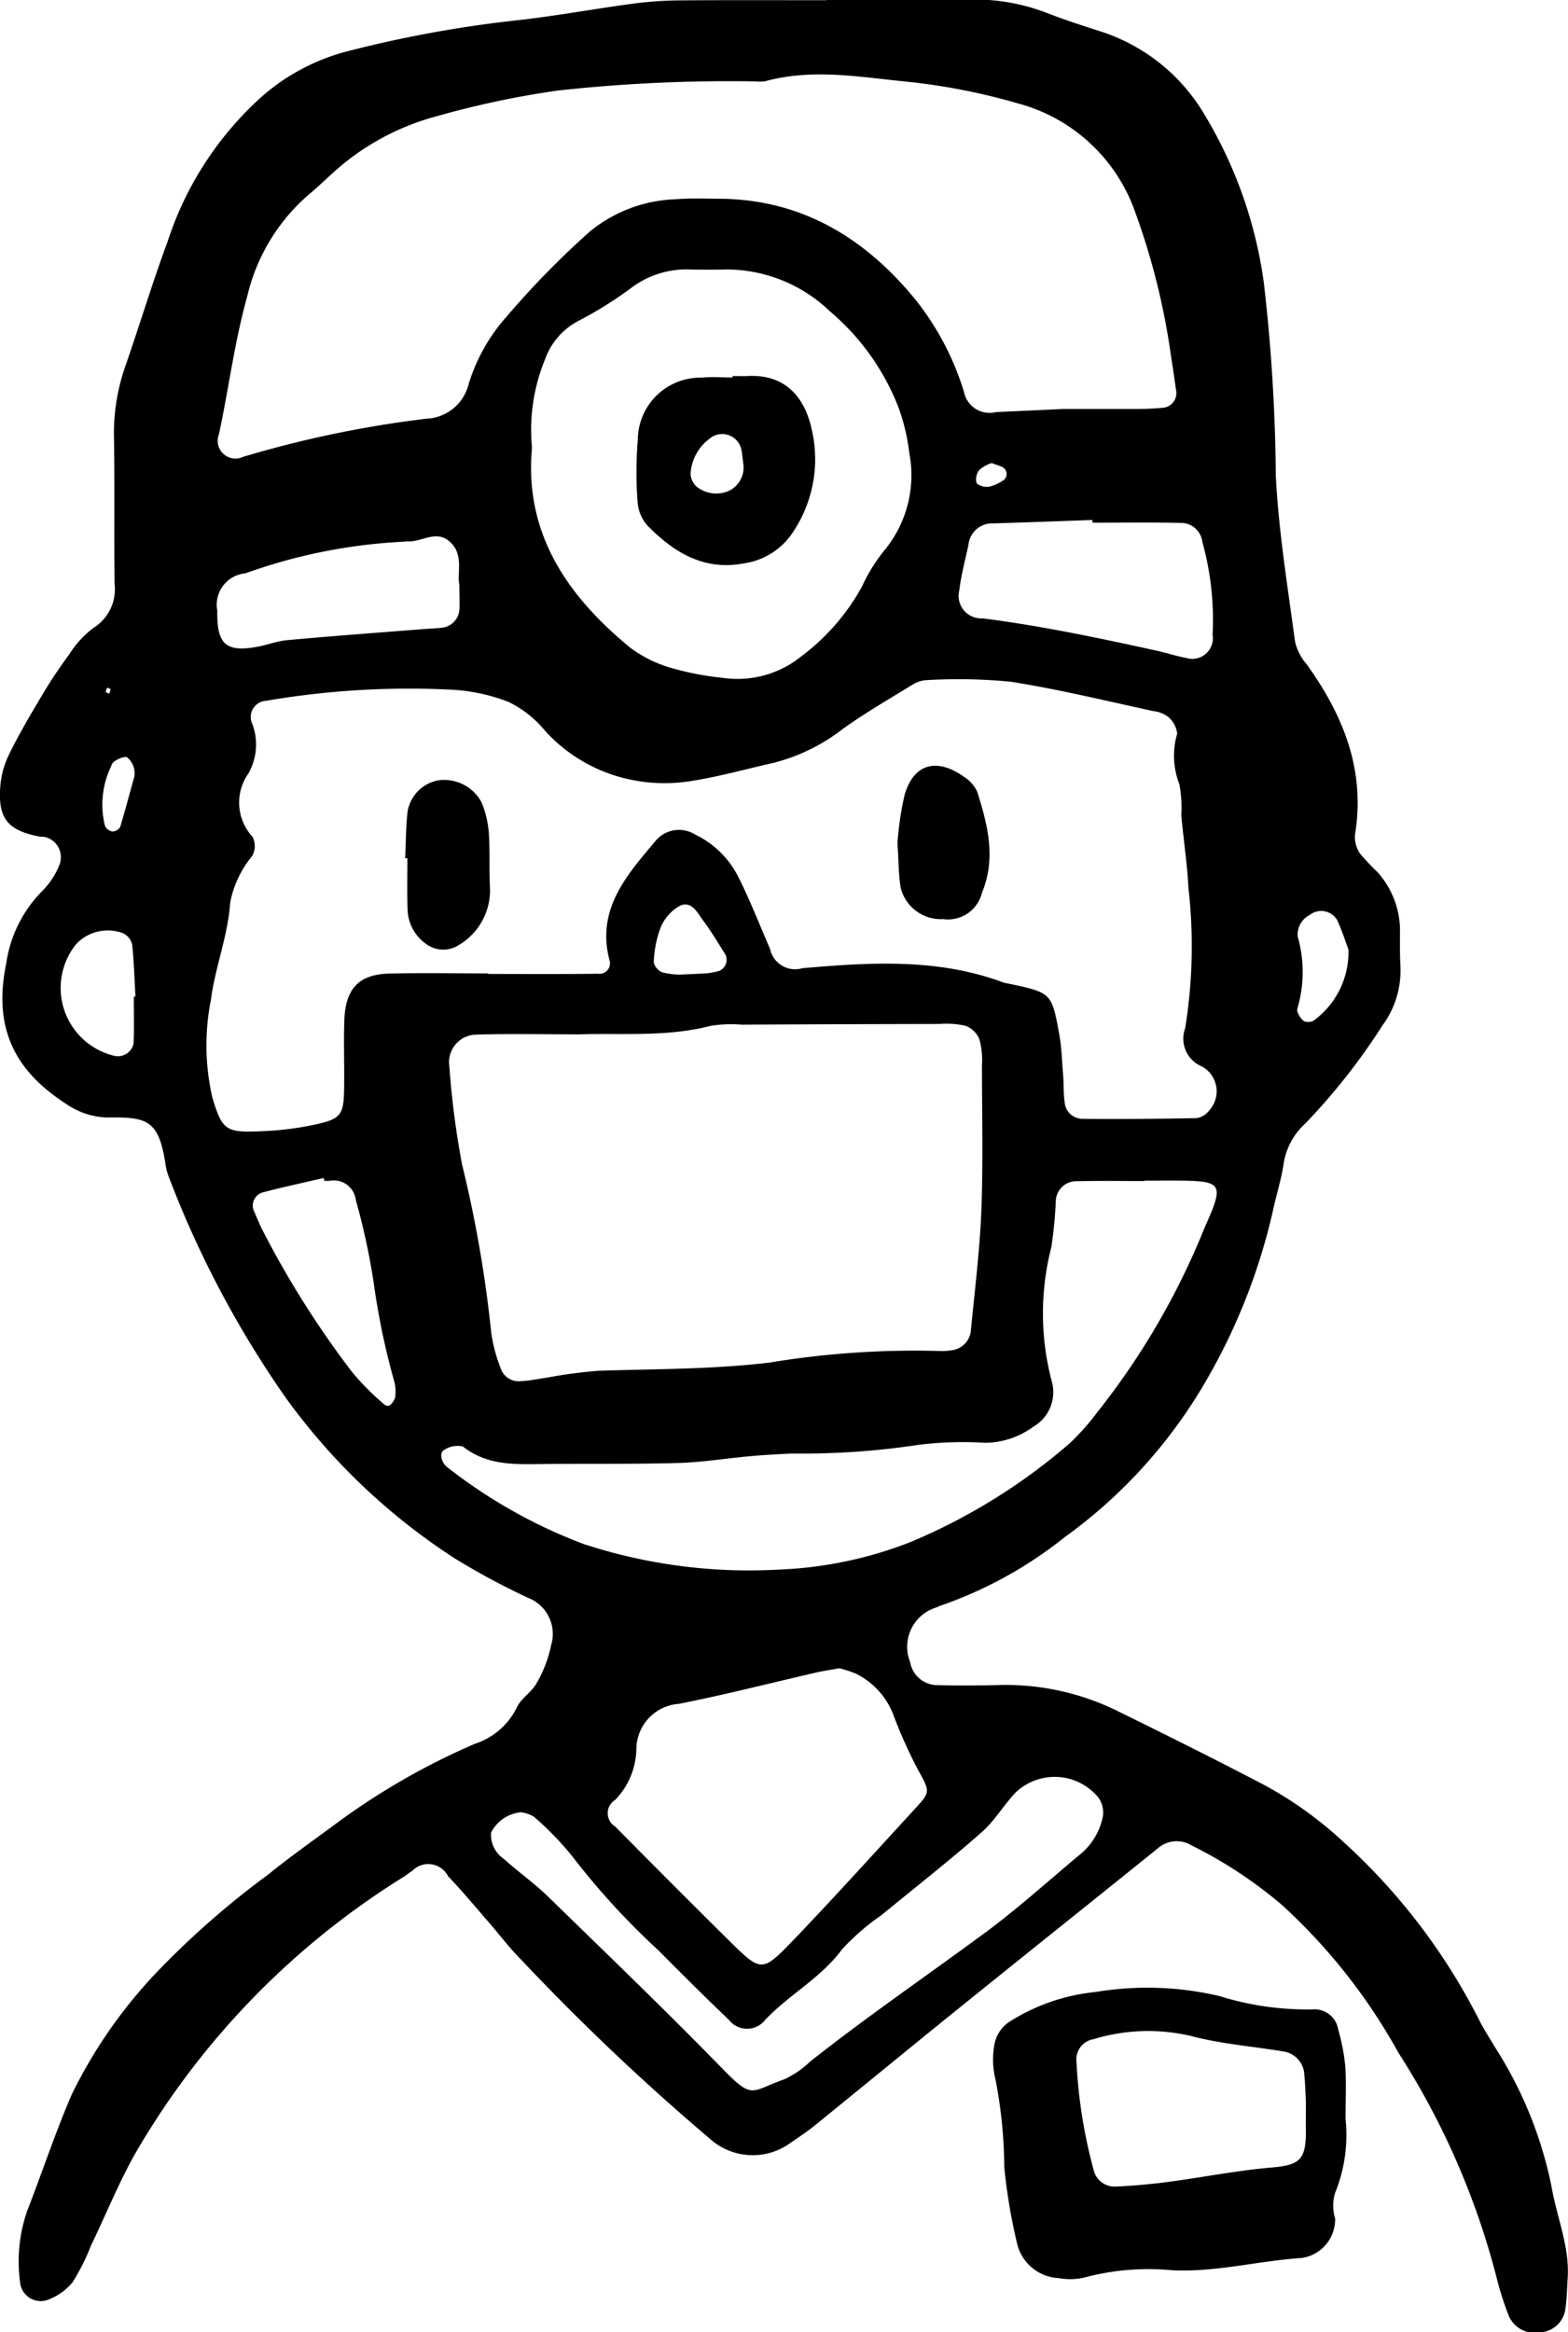 <svg xmlns="http://www.w3.org/2000/svg" width="76.63" height="113.968" viewBox="0 0 76.63 113.968">
  <defs>
    <style>
      .cls-1 {
        fill-rule: evenodd;
      }
    </style>
  </defs>
  <path id="_0319-doctor" data-name=" 0319-doctor" class="cls-1" d="M3554.55,536.295a0.605,0.605,0,0,0-.07.217,0.48,0.48,0,0,0,.17.068,0.571,0.571,0,0,0,.06-0.212A0.428,0.428,0,0,0,3554.55,536.295Zm43.22-10.977a1.748,1.748,0,0,0-.6.336,0.731,0.731,0,0,0-.13.653,0.769,0.769,0,0,0,.64.159,2.1,2.1,0,0,0,.69-0.323,0.381,0.381,0,0,0-.07-0.628C3598.15,525.443,3597.99,525.4,3597.77,525.318Zm-41.9,15.342a1,1,0,0,0-.38-0.985,1.152,1.152,0,0,0-.63.255,0.432,0.432,0,0,0-.12.21,4.3,4.3,0,0,0-.3,2.907,0.482,0.482,0,0,0,.35.275,0.473,0.473,0,0,0,.39-0.207C3555.44,542.249,3555.67,541.372,3555.87,540.66Zm26.69,9.656c0.54-.025.95-0.038,1.37-0.069a3.844,3.844,0,0,0,.49-0.1,0.584,0.584,0,0,0,.35-0.791c-0.35-.565-0.69-1.139-1.09-1.672-0.28-.379-0.57-0.993-1.14-0.732a2.177,2.177,0,0,0-.95,1.076,5.382,5.382,0,0,0-.33,1.7,0.714,0.714,0,0,0,.43.482A3.532,3.532,0,0,0,3582.56,550.316Zm32.65-1.225c-0.14-.365-0.31-0.927-0.56-1.454a0.906,0.906,0,0,0-1.33-.237,1.083,1.083,0,0,0-.59,1.052,6.335,6.335,0,0,1-.01,3.507,0.308,0.308,0,0,0,.03.247,0.9,0.9,0,0,0,.29.387,0.548,0.548,0,0,0,.47-0.028A4.144,4.144,0,0,0,3615.21,549.091Zm-59.36,2.3,0.08,0c-0.05-.844-0.07-1.692-0.16-2.531a0.833,0.833,0,0,0-.44-0.563,2.117,2.117,0,0,0-2.31.544,3.41,3.41,0,0,0,1.87,5.443,0.782,0.782,0,0,0,.95-0.61C3555.87,552.916,3555.85,552.155,3555.85,551.394Zm9.31,9-0.03-.136c-0.98.229-1.97,0.44-2.94,0.695a0.669,0.669,0,0,0-.43,1c0.09,0.236.2,0.467,0.3,0.7a45.8,45.8,0,0,0,4.45,7.079,12.6,12.6,0,0,0,1.6,1.61,0.254,0.254,0,0,0,.24.034,0.814,0.814,0,0,0,.27-0.38,2.1,2.1,0,0,0-.03-0.75,36.149,36.149,0,0,1-1.03-4.954,33.82,33.82,0,0,0-.86-3.953,1.081,1.081,0,0,0-1.28-.941h-0.26Zm6.6-29.123c-0.13-.587.26-1.541-0.54-2.166-0.63-.491-1.3.066-1.96,0.046-0.17,0-.34.023-0.51,0.029a26.6,26.6,0,0,0-7.45,1.531,1.54,1.54,0,0,0-1.37,1.83c-0.03,1.625.41,2.036,1.94,1.761,0.5-.09.98-0.283,1.48-0.328,2.2-.2,4.39-0.361,6.59-0.535,0.34-.027.68-0.035,1.01-0.077a0.956,0.956,0,0,0,.81-0.853C3571.78,532.176,3571.76,531.835,3571.76,531.276Zm30.94-3.044V528.1c-1.61.056-3.22,0.117-4.84,0.167a1.159,1.159,0,0,0-1.22,1.048c-0.16.745-.36,1.484-0.45,2.236a1.1,1.1,0,0,0,1.14,1.356c2.86,0.363,5.67.957,8.48,1.574,0.5,0.109.99,0.272,1.48,0.364a1.007,1.007,0,0,0,1.28-1.138,14.174,14.174,0,0,0-.5-4.535,1.047,1.047,0,0,0-1.04-.929C3605.59,528.212,3604.14,528.232,3602.7,528.232Zm-27.9,63.027a1.824,1.824,0,0,0-1.49.994,1.428,1.428,0,0,0,.64,1.3c0.69,0.625,1.46,1.166,2.13,1.815,2.86,2.786,5.74,5.557,8.53,8.417,1.52,1.558,1.37,1.108,3.05.518a4.707,4.707,0,0,0,1.25-.866c2.73-2.155,5.6-4.125,8.4-6.184,1.64-1.2,3.16-2.573,4.72-3.879a3.2,3.2,0,0,0,1.18-1.916,1.275,1.275,0,0,0-.23-0.929,2.767,2.767,0,0,0-4.05-.219c-0.58.619-1.02,1.381-1.65,1.932-1.59,1.4-3.26,2.705-4.9,4.054a11.3,11.3,0,0,0-1.92,1.666c-1.03,1.395-2.57,2.2-3.74,3.43a1.126,1.126,0,0,1-1.8,0c-1.17-1.115-2.31-2.252-3.45-3.4a36.01,36.01,0,0,1-4.13-4.5,14.69,14.69,0,0,0-1.94-2.014A1.538,1.538,0,0,0,3574.8,591.259Zm15.55-7.039c-0.48.088-.82,0.136-1.15,0.212-2.23.513-4.45,1.083-6.7,1.529a2.236,2.236,0,0,0-2.09,2.176,3.666,3.666,0,0,1-1.04,2.524,0.761,0.761,0,0,0,.01,1.3q2.775,2.818,5.59,5.6c1.52,1.5,1.59,1.527,3.03.033,2.06-2.144,4.05-4.353,6.06-6.54,0.74-.808.7-0.8,0.07-1.952a23.546,23.546,0,0,1-1.14-2.549,3.732,3.732,0,0,0-1.82-2.05A5.654,5.654,0,0,0,3590.35,584.22Zm14.9-23.834v0.027c-1.11,0-2.22-.019-3.32.009a1,1,0,0,0-1.02.943,21.473,21.473,0,0,1-.22,2.282,12.975,12.975,0,0,0,.02,6.549,1.945,1.945,0,0,1-.89,2.216,4.056,4.056,0,0,1-2.38.794,17.4,17.4,0,0,0-3.31.109,37.907,37.907,0,0,1-6.1.414c-0.68.032-1.36,0.069-2.04,0.129-1.18.106-2.36,0.3-3.54,0.334-2.21.062-4.43,0.025-6.64,0.051-1.36.017-2.71,0.071-3.88-.858a1.181,1.181,0,0,0-.91.168c-0.26.135-.15,0.628,0.17,0.861a25.148,25.148,0,0,0,6.64,3.737,25.932,25.932,0,0,0,9.54,1.25,19.665,19.665,0,0,0,6.45-1.35,28.95,28.95,0,0,0,7.77-4.823,11.88,11.88,0,0,0,1.35-1.521,36.223,36.223,0,0,0,5.24-9.016c0.98-2.187.89-2.284-1.4-2.3C3606.27,560.383,3605.76,560.386,3605.25,560.386Zm-29.94-35.816c-0.39,4.174,1.71,7.239,4.8,9.778a6.208,6.208,0,0,0,2.04,1,14.221,14.221,0,0,0,2.49.475,4.957,4.957,0,0,0,3.83-1.051,10.632,10.632,0,0,0,2.98-3.439,8.12,8.12,0,0,1,1.07-1.727,5.768,5.768,0,0,0,1.23-4.763,9.8,9.8,0,0,0-.52-2.208,11.668,11.668,0,0,0-3.36-4.724,7.311,7.311,0,0,0-5.07-2.046c-0.59.013-1.19,0.015-1.78,0a4.479,4.479,0,0,0-2.86.9,19.059,19.059,0,0,1-2.58,1.613,3.4,3.4,0,0,0-1.63,1.872A9.077,9.077,0,0,0,3575.31,524.57Zm2.12,28.673c-1.61,0-3.22-.037-4.84.014a1.35,1.35,0,0,0-1.32,1.556,42.344,42.344,0,0,0,.62,4.783,60.691,60.691,0,0,1,1.43,8.252,7.561,7.561,0,0,0,.46,1.716,0.919,0.919,0,0,0,1,.626c0.42-.016.83-0.109,1.25-0.167a24.253,24.253,0,0,1,2.51-.337c2.79-.093,5.57-0.065,8.37-0.4a43.478,43.478,0,0,1,8.37-.566,2.652,2.652,0,0,0,.51-0.035,1.063,1.063,0,0,0,.97-1c0.19-1.939.43-3.876,0.51-5.819,0.09-2.375.03-4.757,0.03-7.136a3.729,3.729,0,0,0-.13-1.254,1.181,1.181,0,0,0-.67-0.649,4.217,4.217,0,0,0-1.26-.09q-4.845.009-9.69,0.034a6.34,6.34,0,0,0-1.52.059C3581.85,553.389,3579.64,553.155,3577.43,553.243Zm23.83-30.56c1.56,0,2.58,0,3.6,0,0.43,0,.85-0.021,1.28-0.058a0.722,0.722,0,0,0,.64-0.893c-0.08-.589-0.17-1.177-0.26-1.764a34.348,34.348,0,0,0-1.73-6.9,8.357,8.357,0,0,0-5.77-5.329,30.792,30.792,0,0,0-5.49-1.062c-2.28-.228-4.54-0.635-6.82-0.012a2.064,2.064,0,0,1-.51.009,76.635,76.635,0,0,0-9.67.452,45.09,45.09,0,0,0-5.96,1.273,12.207,12.207,0,0,0-4.3,2.161c-0.67.519-1.26,1.145-1.92,1.687a9.411,9.411,0,0,0-2.96,4.941c-0.62,2.217-.9,4.493-1.38,6.734a0.867,0.867,0,0,0,1.18,1.1,53.419,53.419,0,0,1,8.96-1.864,2.218,2.218,0,0,0,2.05-1.643,8.749,8.749,0,0,1,1.85-3.324,42.352,42.352,0,0,1,4.1-4.192,7,7,0,0,1,4.23-1.568c0.68-.056,1.36-0.025,2.05-0.023,4.04,0.016,7.15,1.906,9.63,4.944a13.644,13.644,0,0,1,2.36,4.491,1.272,1.272,0,0,0,1.55.994Zm-28.09,27.576v0.034c1.79,0,3.58.013,5.36-.011a0.513,0.513,0,0,0,.57-0.649c-0.67-2.521.87-4.2,2.29-5.893a1.488,1.488,0,0,1,1.88-.267,4.578,4.578,0,0,1,2.14,2.113c0.57,1.136,1.03,2.328,1.54,3.5a1.244,1.244,0,0,0,1.57.926c3.31-.286,6.62-0.5,9.83.7a1.857,1.857,0,0,0,.25.053c2.09,0.445,2.11.442,2.48,2.492,0.12,0.666.13,1.35,0.19,2.027,0.03,0.424.01,0.855,0.07,1.273a0.879,0.879,0,0,0,.84.816c1.87,0.02,3.74,0,5.61-.034a0.962,0.962,0,0,0,.62-0.38,1.388,1.388,0,0,0-.35-2.141,1.47,1.47,0,0,1-.83-1.873,25,25,0,0,0,.16-6.857c-0.06-1.183-.24-2.361-0.35-3.542a6.324,6.324,0,0,0-.09-1.519,3.829,3.829,0,0,1-.11-2.478,1.241,1.241,0,0,0-.45-0.825,1.406,1.406,0,0,0-.7-0.274c-2.32-.5-4.64-1.07-6.98-1.437a26.278,26.278,0,0,0-4.08-.081,1.456,1.456,0,0,0-.72.221c-1.15.708-2.33,1.387-3.43,2.18a9.215,9.215,0,0,1-3.41,1.654c-1.4.314-2.8,0.714-4.22,0.912a8.077,8.077,0,0,1-2.77-.112,7.773,7.773,0,0,1-4.14-2.385,5.287,5.287,0,0,0-1.77-1.4,8.966,8.966,0,0,0-2.97-.609,41.273,41.273,0,0,0-8.89.552,0.791,0.791,0,0,0-.67,1.128,2.854,2.854,0,0,1-.2,2.437,2.461,2.461,0,0,0,.21,3.079,0.99,0.99,0,0,1-.01.931,5.107,5.107,0,0,0-1.08,2.28c-0.11,1.628-.73,3.146-0.94,4.741a11.44,11.44,0,0,0,.07,4.8c0.48,1.573.64,1.716,2.35,1.64a15.2,15.2,0,0,0,2.28-.25c1.74-.345,1.8-0.444,1.81-2.144,0.01-1.021-.03-2.045.01-3.064,0.06-1.514.71-2.206,2.18-2.248C3569.94,550.224,3571.56,550.259,3573.17,550.259Zm16.53-47.574c2.3,0,4.6.02,6.9-.007a9.825,9.825,0,0,1,3.76.607c0.87,0.342,1.76.633,2.65,0.919a9.152,9.152,0,0,1,5.11,4,21.573,21.573,0,0,1,2.96,8.348,87.31,87.31,0,0,1,.58,9.411c0.14,2.706.58,5.4,0.94,8.09a2.6,2.6,0,0,0,.57,1.109c1.79,2.492,2.88,5.171,2.36,8.322a1.452,1.452,0,0,0,.24.918,11.813,11.813,0,0,0,.87.926,4.3,4.3,0,0,1,1.09,2.8c0,0.6-.01,1.193.02,1.789a4.5,4.5,0,0,1-.87,2.881,30.8,30.8,0,0,1-3.78,4.805,3.341,3.341,0,0,0-1.06,1.977c-0.11.754-.35,1.489-0.51,2.238a29.585,29.585,0,0,1-3.5,8.734,24.57,24.57,0,0,1-6.7,7.275,20.393,20.393,0,0,1-6.01,3.322,2.231,2.231,0,0,0-.24.1,2.008,2.008,0,0,0-1.29,2.674,1.353,1.353,0,0,0,1.22,1.121c1.02,0.03,2.05.028,3.07,0a12.371,12.371,0,0,1,5.92,1.306c2.37,1.164,4.73,2.341,7.07,3.565a18.857,18.857,0,0,1,3.93,2.827,30.184,30.184,0,0,1,6.61,8.693c0.23,0.454.51,0.883,0.77,1.321a19.9,19.9,0,0,1,2.76,6.825c0.26,1.5.9,2.942,0.78,4.51-0.03.508-.04,1.022-0.12,1.523a1.322,1.322,0,0,1-1.27,1.067,1.369,1.369,0,0,1-1.47-.779,14.7,14.7,0,0,1-.62-1.941A37.714,37.714,0,0,0,3617.65,603a28.353,28.353,0,0,0-5.67-7.2,21.646,21.646,0,0,0-4.46-2.939,1.392,1.392,0,0,0-1.65.176c-3.38,2.723-6.77,5.427-10.14,8.149-2.18,1.763-4.35,3.548-6.53,5.315-0.39.321-.82,0.611-1.24,0.895a3.126,3.126,0,0,1-3.97-.2,113.322,113.322,0,0,1-9.25-8.781c-0.54-.54-1-1.158-1.5-1.735-0.67-.77-1.32-1.556-2.03-2.3a1.089,1.089,0,0,0-1.76-.256c-0.15.088-.28,0.2-0.42,0.29a38.8,38.8,0,0,0-12.92,13.19c-0.91,1.526-1.57,3.206-2.35,4.815a10.49,10.49,0,0,1-.91,1.813,2.89,2.89,0,0,1-1.21.85,1.009,1.009,0,0,1-1.34-.8,7.548,7.548,0,0,1,.33-3.525c0.74-1.9,1.38-3.848,2.19-5.72a23.764,23.764,0,0,1,4.4-6.224,41.885,41.885,0,0,1,5.2-4.519c1.05-.856,2.17-1.641,3.26-2.447a33.943,33.943,0,0,1,6.84-3.94,3.49,3.49,0,0,0,2.05-1.777c0.2-.446.72-0.741,0.96-1.179a6.225,6.225,0,0,0,.72-1.881,1.893,1.893,0,0,0-1.14-2.3,35.373,35.373,0,0,1-3.59-1.933,30.784,30.784,0,0,1-8.27-7.876,49.612,49.612,0,0,1-5.71-10.809,2.708,2.708,0,0,1-.13-0.493c-0.33-2.229-.87-2.39-2.85-2.359a3.678,3.678,0,0,1-1.91-.594c-2.23-1.419-3.77-3.366-3.04-6.91a6.319,6.319,0,0,1,1.78-3.581,3.775,3.775,0,0,0,.82-1.249,1.018,1.018,0,0,0-.72-1.379c-0.09-.018-0.17,0-0.26-0.018-1.44-.279-1.96-0.816-1.92-2.137a4.391,4.391,0,0,1,.37-1.722c0.51-1.071,1.12-2.1,1.73-3.119,0.39-.656.82-1.293,1.27-1.905a4.934,4.934,0,0,1,1.18-1.3,2.225,2.225,0,0,0,1.05-2.154c-0.03-2.386.01-4.772-.03-7.157a9.948,9.948,0,0,1,.56-3.506c0.7-2.009,1.31-4.051,2.05-6.045a16.3,16.3,0,0,1,4.5-7.013,10.2,10.2,0,0,1,4.21-2.294,58.722,58.722,0,0,1,8.26-1.524c1.94-.211,3.86-0.568,5.79-0.827a18.551,18.551,0,0,1,2.29-.159c2.39-.02,4.78-0.008,7.16-0.008v-0.022Zm23.43,102.749c-0.01-.141-0.02-0.821-0.09-1.494a1.208,1.208,0,0,0-1.03-.994c-1.5-.247-3.03-0.364-4.5-0.753a9.149,9.149,0,0,0-4.76.158,1,1,0,0,0-.83,1.113,24.5,24.5,0,0,0,.83,5.245,1.054,1.054,0,0,0,1.13.842c0.85-.04,1.69-0.116,2.53-0.227,1.67-.222,3.34-0.553,5.02-0.7,1.41-.121,1.72-0.365,1.7-1.891C3613.12,606.481,3613.13,606.226,3613.13,605.434Zm1.94,0.833a7.488,7.488,0,0,1-.52,3.615,2.143,2.143,0,0,0,.01,1.229,1.908,1.908,0,0,1-1.64,1.933c-2.11.138-4.18,0.7-6.32,0.6a12.068,12.068,0,0,0-4.29.353,3.076,3.076,0,0,1-1.26.029,2.2,2.2,0,0,1-2.03-1.67,27.939,27.939,0,0,1-.63-3.749,22.977,22.977,0,0,0-.43-4.289,4.038,4.038,0,0,1-.04-1.765,1.713,1.713,0,0,1,.64-1,9.59,9.59,0,0,1,4.29-1.508,15.312,15.312,0,0,1,6.06.2,14.421,14.421,0,0,0,4.51.651,1.177,1.177,0,0,1,1.29.978,10.424,10.424,0,0,1,.34,1.736C3615.11,604.359,3615.07,605.126,3615.07,606.267Zm-45.96-61.626c0.04-.763.03-1.531,0.12-2.289a1.866,1.866,0,0,1,1.51-1.523,2.076,2.076,0,0,1,2.11,1.088,5.021,5.021,0,0,1,.35,1.471c0.06,0.932.01,1.871,0.06,2.8a3.114,3.114,0,0,1-1.59,2.728,1.383,1.383,0,0,1-1.45-.032,2.129,2.129,0,0,1-.99-1.7c-0.03-.848-0.01-1.7-0.01-2.547h-0.11Zm24.06-.738a15.392,15.392,0,0,1,.34-2.323c0.43-1.55,1.56-1.886,2.91-.92a1.7,1.7,0,0,1,.65.734c0.51,1.616.93,3.241,0.23,4.93a1.707,1.707,0,0,1-1.9,1.288,2.019,2.019,0,0,1-2.07-1.522C3593.22,545.431,3593.23,544.75,3593.17,543.9Zm-7.54-18.59c-0.02-.159-0.04-0.409-0.09-0.652a0.958,0.958,0,0,0-1.57-.513,2.293,2.293,0,0,0-.91,1.7,0.886,0.886,0,0,0,.3.635,1.532,1.532,0,0,0,1.64.167A1.269,1.269,0,0,0,3585.63,525.313Zm-0.52-4.241c0.26,0,.51.011,0.76,0,1.7-.084,2.76.891,3.13,2.7a6.4,6.4,0,0,1-.89,4.859,3.462,3.462,0,0,1-2.46,1.6c-1.96.367-3.43-.555-4.71-1.862a1.944,1.944,0,0,1-.47-1.139,19.231,19.231,0,0,1,.01-3.036,3.059,3.059,0,0,1,3.11-3.043c0.5-.05,1.02-0.008,1.52-0.008v-0.065Z" transform="translate(-3549.31 -502.688)"/>
</svg>
